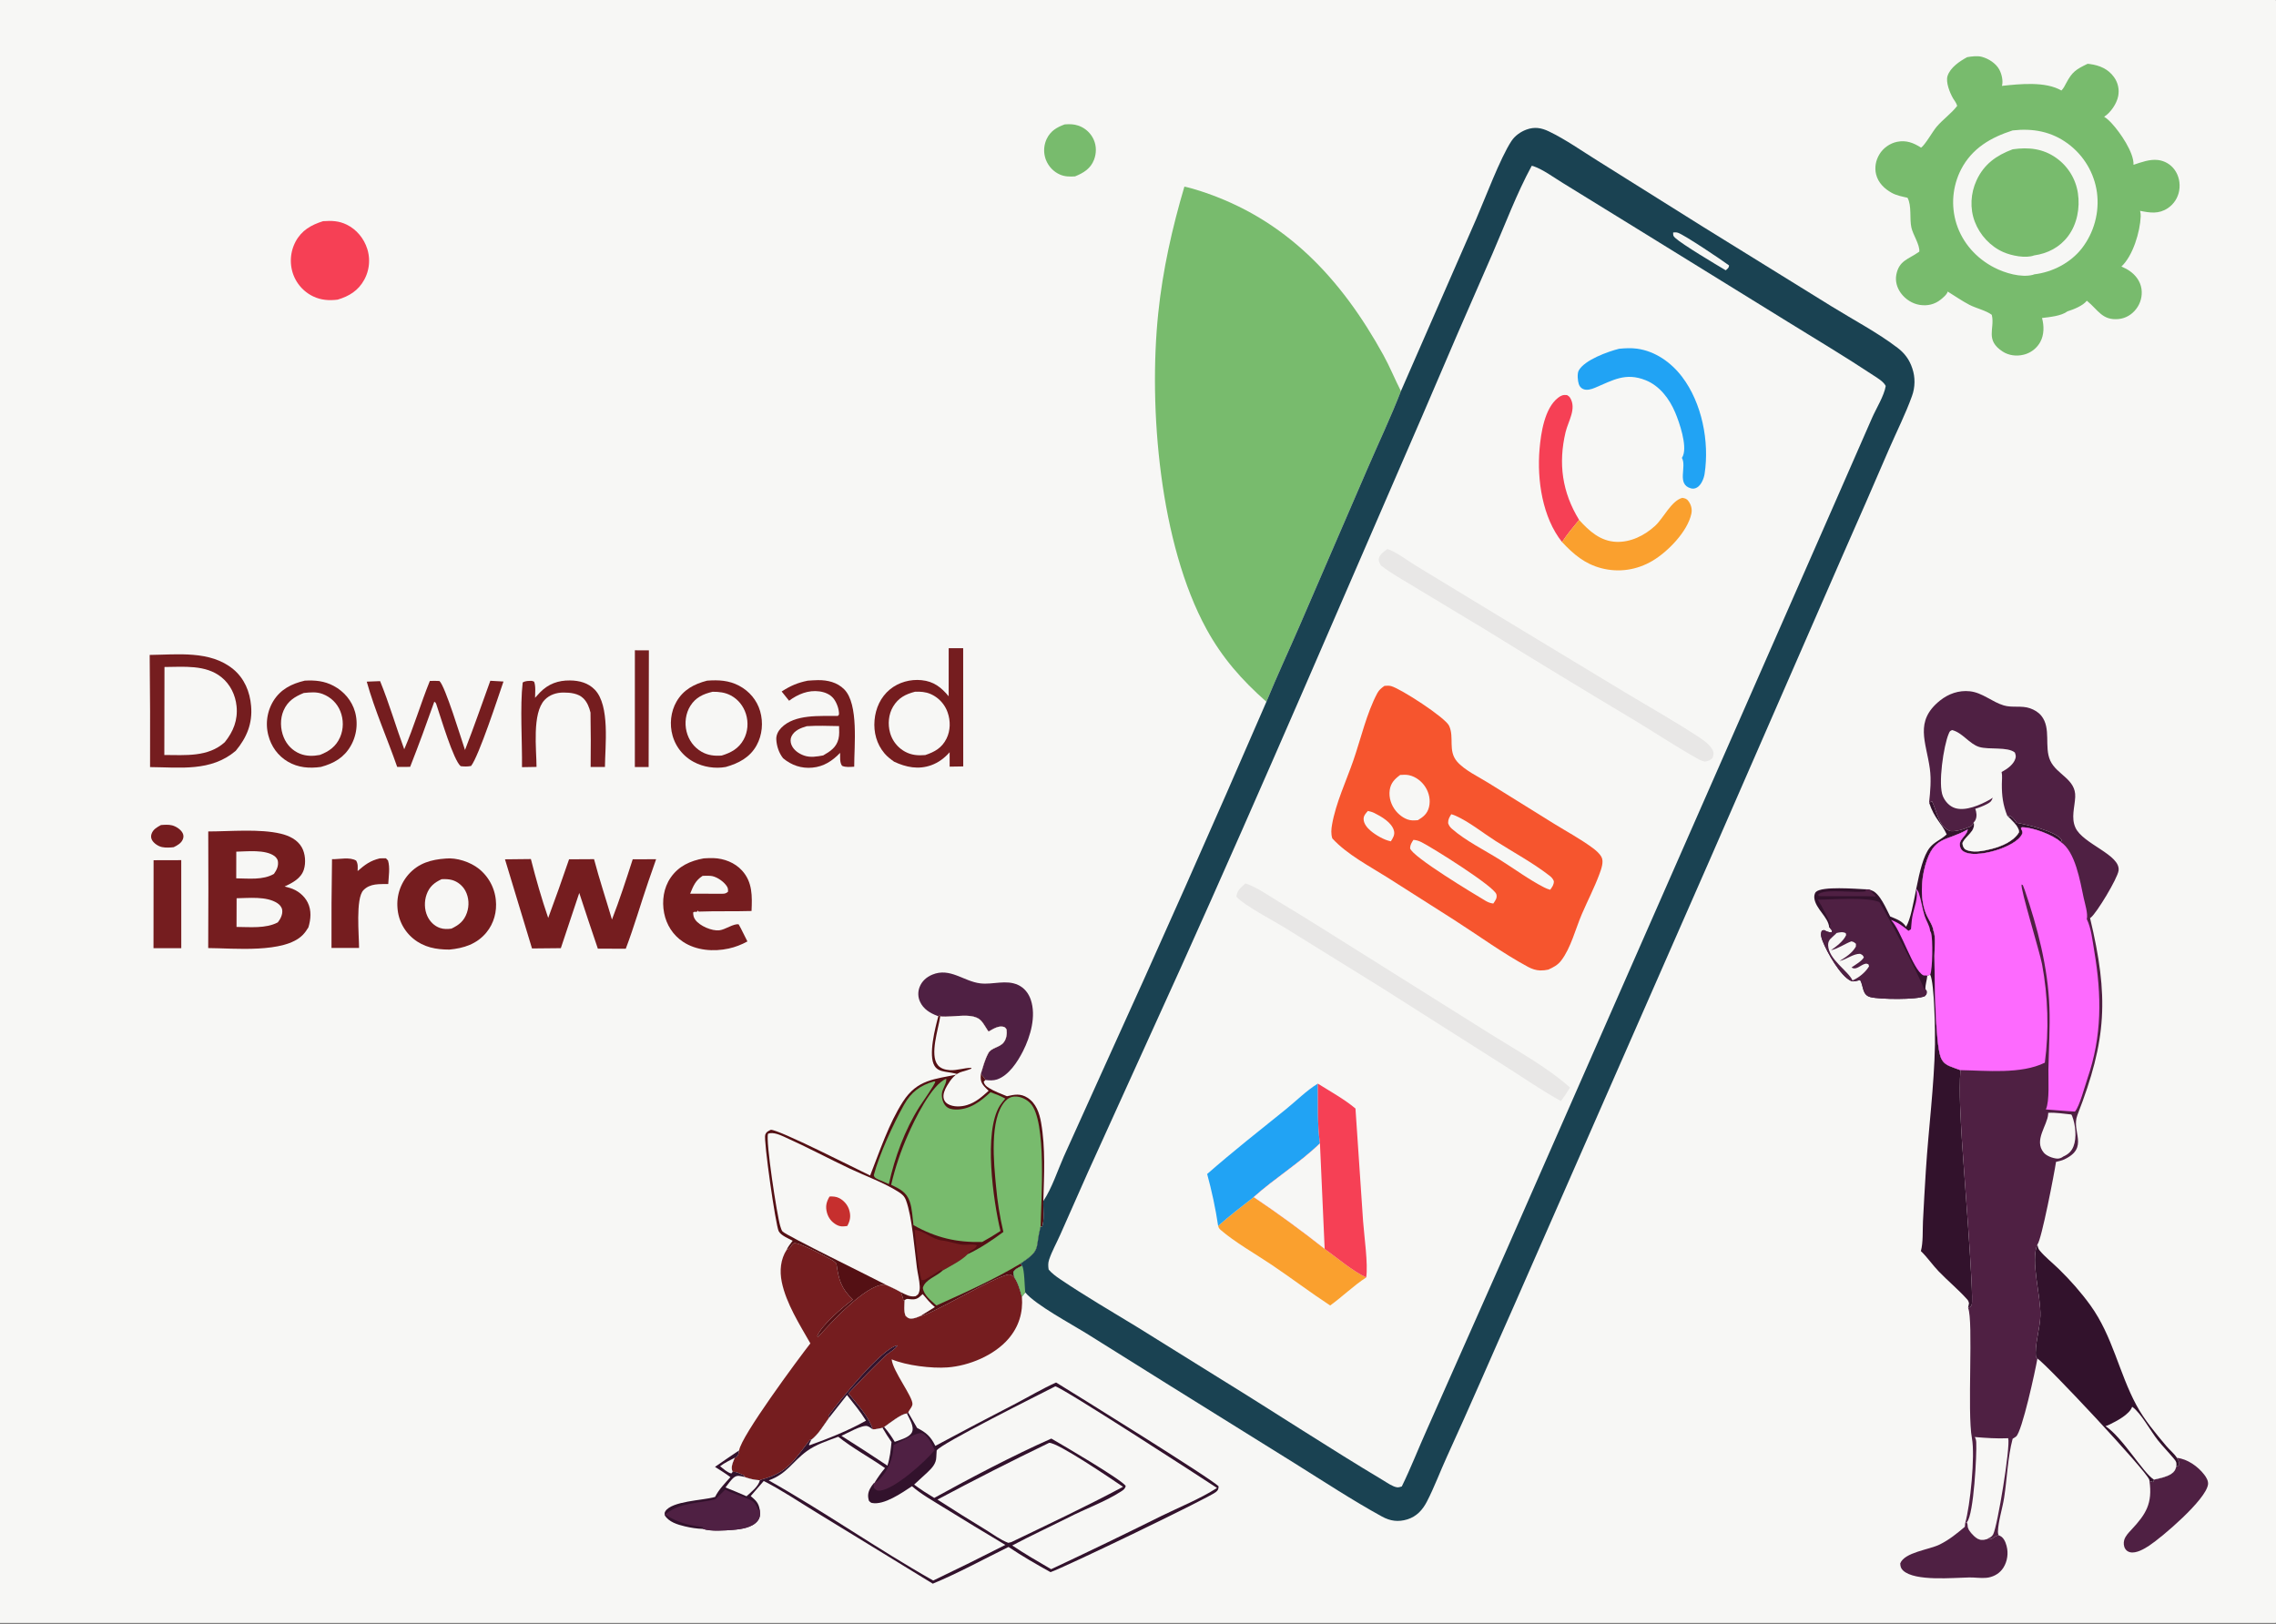 <?xml version="1.0" encoding="utf-8" ?>
<svg xmlns="http://www.w3.org/2000/svg" xmlns:xlink="http://www.w3.org/1999/xlink" width="695" height="496">
	<rect width="100%" height="100%" fill="#808080" stroke="none"/>
	<path fill="#F7F7F5" transform="scale(0.485 0.484)" d="M0 0L1432.77 0C1433.55 1.353 1433.84 2.273 1433.92 3.83C1434.39 14.295 1434 24.936 1434 35.423L1434 96.589L1434.01 282.797L1434 835.994L1434 973.892C1434.01 983.184 1435.15 1015.65 1433.74 1021.9C1433.56 1022.7 1433.19 1023.31 1432.77 1024L0 1024L0 0Z"/>
	<path fill="#751D1F" transform="scale(0.485 0.484)" d="M101.345 520.574C103.59 520.41 106.167 520.21 108.355 520.775C110.795 521.404 113.68 523.257 114.919 525.504C115.583 526.709 115.678 528.033 115.212 529.328C114.247 532.009 111.755 533.378 109.351 534.551C107.057 534.833 104.269 534.958 102 534.483C99.686 533.999 96.9 532.163 95.731 530.079C95.046 528.857 94.954 527.506 95.4 526.184C96.376 523.288 98.855 521.96 101.345 520.574Z"/>
	<path fill="#751D1F" transform="scale(0.485 0.484)" d="M399.726 410.314L408.543 410.342L408.387 483.975L399.708 483.976L399.726 410.314Z"/>
	<path fill="#78BB6D" transform="scale(0.485 0.484)" d="M670.338 78.496C673.232 78.272 676.053 78.271 678.826 79.23Q679.231 79.365 679.628 79.522Q680.025 79.678 680.414 79.855Q680.802 80.032 681.181 80.229Q681.56 80.426 681.928 80.643Q682.296 80.859 682.653 81.094Q683.009 81.33 683.353 81.583Q683.696 81.837 684.026 82.108Q684.356 82.379 684.672 82.667Q684.987 82.954 685.287 83.258Q685.587 83.562 685.871 83.881Q686.155 84.2 686.422 84.534Q686.689 84.867 686.938 85.214Q687.187 85.561 687.418 85.92Q687.649 86.279 687.86 86.65Q688.072 87.021 688.265 87.402Q688.457 87.783 688.629 88.174C690.404 92.134 690.352 96.778 688.807 100.791C686.632 106.442 682.222 109.094 676.874 111.288C673.663 111.523 670.447 111.48 667.443 110.181C663.378 108.423 660.275 105.159 658.608 101.074Q658.446 100.668 658.305 100.255Q658.165 99.842 658.046 99.421Q657.927 99.001 657.829 98.576Q657.732 98.15 657.657 97.72Q657.582 97.289 657.53 96.856Q657.477 96.422 657.447 95.987Q657.417 95.551 657.409 95.114Q657.402 94.678 657.417 94.241Q657.432 93.805 657.47 93.37Q657.508 92.935 657.568 92.502Q657.628 92.07 657.711 91.641Q657.793 91.212 657.898 90.788Q658.002 90.364 658.129 89.946Q658.255 89.528 658.403 89.117Q658.551 88.706 658.72 88.304Q658.889 87.901 659.079 87.508C661.492 82.606 665.383 80.285 670.338 78.496Z"/>
	<path fill="#751D1F" transform="scale(0.485 0.484)" d="M96.701 542.776L114.112 542.726L114.133 598.286L96.643 598.265L96.701 542.776Z"/>
	<path fill="#751D1F" transform="scale(0.485 0.484)" d="M336.879 440.29Q338.421 438.501 340.066 436.807C345.309 431.506 351.4 429.273 358.805 429.339C364.684 429.391 370.306 430.825 374.497 435.179C384.176 445.237 380.969 470.7 380.876 483.919L371.87 483.952Q372.081 466.779 371.784 449.607C371.001 446.342 369.777 443.163 367.382 440.726C364.212 437.499 359.016 436.949 354.688 436.972C350.311 436.995 346.001 438.369 342.926 441.607C334.905 450.049 337.766 472.901 337.805 483.897L328.65 484.059C328.851 468.052 327.319 445.858 329.092 430.64C330.989 429.476 332.652 429.68 334.822 429.576L336.284 430.096C337.395 433.024 336.905 437.151 336.879 440.29Z"/>
	<path fill="#751D1F" transform="scale(0.485 0.484)" d="M239.119 541.61C240.414 541.524 241.712 541.568 243.009 541.579L244.294 542.943C245.669 547.473 244.686 553.034 244.445 557.78C238.881 557.91 233.081 557.29 228.83 561.663C223.754 566.885 226.098 590.437 226.065 598.111L208.713 598.108Q208.579 570.111 209.044 542.118C213.739 542.224 220.178 540.578 224.242 543.016C225.528 545.343 225.183 547.002 225.165 549.604C229.889 545.536 233.052 543.092 239.119 541.61Z"/>
	<path fill="#4F2043" transform="scale(0.485 0.484)" d="M1370.62 919.869C1377.25 920.569 1383.8 925.242 1387.83 930.488C1389.1 932.138 1390.48 934.434 1390.19 936.62C1388.89 946.337 1361.33 969.828 1353.18 975.228C1350.09 977.276 1345 980.295 1341.15 979.416C1339.84 979.116 1338.81 978.421 1338.08 977.279C1337.06 975.689 1336.9 973.47 1337.43 971.693C1338.18 969.156 1340.14 967.138 1341.9 965.252C1351.21 955.323 1355.31 948.559 1353.33 934.464C1354.12 934.745 1354.94 934.939 1355.75 935.159L1356.12 933.588C1359.58 932.793 1363.9 931.986 1366.91 930.053C1369 928.707 1369.64 927.478 1370.23 925.218C1371.28 925.043 1371.31 925.017 1372.05 924.239C1372.15 922.41 1371.51 921.425 1370.62 919.869Z"/>
	<path fill="#4F2043" transform="scale(0.485 0.484)" d="M1238.43 960.377L1238.81 962.166C1238.92 962.681 1238.97 963.207 1239.05 963.729C1239.35 965.691 1242.7 969.246 1244.35 970.365C1246.39 971.757 1248.13 971.816 1250.49 971.252C1251.23 971.073 1251 971.148 1251.63 970.73L1254.02 970.971C1255.1 970.164 1256.1 969.429 1257.39 968.973C1257.69 968.865 1258 968.765 1258.31 968.66C1259.02 968.98 1259.75 969.278 1260.35 969.79C1262.36 971.503 1263.38 974.857 1263.76 977.382C1264.44 981.835 1263.3 986.837 1260.47 990.387C1258.07 993.385 1254.43 995.188 1250.63 995.553C1247.1 995.893 1243.43 995.267 1239.86 995.322C1229.81 995.48 1205.81 997.926 1198.26 991.009C1196.79 989.668 1196.48 988.369 1196.41 986.449C1199.1 979.402 1214.73 977.824 1221.29 974.519C1227.51 971.382 1231.82 967.777 1237.09 963.361L1237.29 961.079L1238.43 960.377Z"/>
	<path fill="#751D1F" transform="scale(0.485 0.484)" d="M270.637 429.658C272.66 429.547 274.623 429.581 276.645 429.69C280.149 432.426 290.497 466.541 292.771 473.211C298.382 458.783 303.449 444.104 308.706 429.544L316.995 430.023C313.659 439.734 301.605 476.771 296.61 483.293C294.297 483.77 292.358 483.679 290.036 483.434C285.442 479.501 277.649 453.047 275.111 445.604C274.651 444.28 274.68 443.493 273.448 442.724C268.573 456.543 263.583 470.227 258.224 483.868L250.081 483.91C243.875 466.041 235.972 448.289 230.904 430.098L239.312 429.771C245.031 443.753 249.273 458.557 254.514 472.768C260.613 458.666 264.872 443.884 270.637 429.658Z"/>
	<path fill="#751D1F" transform="scale(0.485 0.484)" d="M508.538 429.487C510.687 429.331 512.846 429.174 515 429.144C521.069 429.061 527.16 430.534 531.541 434.967C540.761 444.295 537.761 470.757 537.819 483.768C535.243 483.878 532.596 484.269 530.184 483.219C528.578 481.025 529.011 477.659 528.962 475.023C524.067 480.11 518.694 483.673 511.512 484.35C504.546 485.007 498.36 482.875 493.047 478.431C490.438 475.172 488.962 470.708 488.762 466.534C488.63 463.777 489.984 461.177 491.866 459.244C500.433 450.444 516.218 451.903 527.509 451.739L528.232 450.871C528.416 447.699 526.789 443.18 524.753 440.686C522.591 438.038 519.348 436.733 516.041 436.259C508.959 435.244 502.355 438.012 496.808 442.139L492.137 436.31C497.625 432.756 502.128 430.793 508.538 429.487Z"/>
	<path fill="#F7F7F5" transform="scale(0.485 0.484)" d="M507.919 458.206C514.698 457.747 521.5 458.011 528.287 458.14C528.352 460.785 528.558 463.648 527.917 466.233C526.588 471.598 522.753 474.078 518.294 476.648C514.335 477.382 510.247 478.11 506.32 476.755C502.989 475.606 499.641 473.304 498.294 469.932C497.627 468.265 497.539 466.286 498.322 464.642C500.14 460.826 504.159 459.33 507.919 458.206Z"/>
	<path fill="#F64055" transform="scale(0.485 0.484)" d="M203.406 139.556C208.853 139.177 213.395 139.322 218.369 141.773C224.538 144.811 229.191 150.517 231.233 157.054Q231.421 157.653 231.579 158.26Q231.736 158.868 231.863 159.482Q231.99 160.097 232.086 160.717Q232.182 161.337 232.247 161.962Q232.312 162.586 232.345 163.213Q232.379 163.839 232.381 164.467Q232.383 165.094 232.353 165.721Q232.323 166.348 232.262 166.973Q232.201 167.598 232.109 168.218Q232.017 168.839 231.894 169.455Q231.77 170.07 231.616 170.678Q231.462 171.287 231.278 171.887Q231.093 172.487 230.879 173.076Q230.665 173.666 230.421 174.245Q230.178 174.823 229.906 175.389Q229.633 175.954 229.333 176.505C225.628 183.338 219.822 186.921 212.556 189.069C207.179 189.733 202.107 189.394 197.172 187.012Q196.608 186.741 196.059 186.442Q195.51 186.143 194.976 185.816Q194.443 185.49 193.926 185.137Q193.41 184.784 192.912 184.406Q192.414 184.027 191.936 183.624Q191.458 183.221 191.001 182.794Q190.543 182.367 190.108 181.918Q189.673 181.468 189.261 180.998Q188.849 180.527 188.462 180.036Q188.074 179.545 187.712 179.035Q187.349 178.525 187.013 177.998Q186.677 177.47 186.368 176.926Q186.059 176.382 185.778 175.824Q185.496 175.265 185.244 174.693Q184.991 174.12 184.767 173.536Q184.544 172.952 184.35 172.357Q184.154 171.748 183.989 171.13Q183.824 170.512 183.69 169.887Q183.556 169.261 183.453 168.63Q183.349 167.999 183.278 167.363Q183.206 166.728 183.166 166.089Q183.126 165.451 183.118 164.811Q183.109 164.172 183.133 163.533Q183.156 162.893 183.211 162.256Q183.266 161.619 183.353 160.985Q183.44 160.352 183.558 159.723Q183.676 159.094 183.825 158.472Q183.974 157.85 184.153 157.236Q184.333 156.622 184.543 156.018Q184.753 155.414 184.993 154.821Q185.232 154.228 185.501 153.648Q185.77 153.067 186.067 152.501C189.898 145.33 195.894 141.917 203.406 139.556Z"/>
	<path fill="#751D1F" transform="scale(0.485 0.484)" d="M443.083 541.606C445.106 541.493 447.156 541.373 449.182 541.439C455.853 541.655 462.63 544.272 467.167 549.257C473.877 556.631 473.579 565.514 473.175 574.807C462.061 575.15 450.934 574.782 439.81 575.194L439.445 574.436C438.717 576.273 437.498 574.582 436.416 575.779C436.458 577.584 436.713 578.884 437.787 580.381C440.561 584.246 448.189 587.525 452.913 586.995C456.668 586.575 461.907 582.624 465.074 583.247L466.48 585.825C467.877 588.538 469.217 591.283 470.579 594.014C466.853 596.063 462.965 597.585 458.807 598.499C449.304 600.587 438.366 599.76 430.09 594.28C423.716 590.059 419.576 583.528 418.13 576.053C416.662 568.465 417.802 560.218 422.234 553.774C427.276 546.444 434.575 543.153 443.083 541.606Z"/>
	<path fill="#F7F7F5" transform="scale(0.485 0.484)" d="M442.374 552.639C443.986 552.584 445.611 552.535 447.223 552.627C450.693 552.827 454.999 555.74 457.084 558.44C458.273 559.981 458.495 560.808 458.348 562.685C456.552 564.205 455.431 563.873 453.201 563.927L434.526 563.875C436.527 559.011 437.823 555.574 442.374 552.639Z"/>
	<path fill="#4F2043" transform="scale(0.485 0.484)" d="M590.783 641.194C590.554 641.111 590.323 641.03 590.095 640.944C585.533 639.236 581.379 636.695 579.271 632.084Q579.02 631.545 578.824 630.984Q578.629 630.423 578.49 629.845Q578.352 629.267 578.273 628.678Q578.194 628.089 578.175 627.495Q578.155 626.901 578.196 626.308Q578.236 625.715 578.336 625.129Q578.436 624.543 578.595 623.971Q578.754 623.398 578.969 622.844C580.383 619.107 583.33 616.491 586.963 614.976C598.204 610.289 606.698 619.242 617.279 620.481C625.177 621.406 633.424 617.97 640.981 621.465C644.949 623.3 647.61 626.73 648.989 630.811C652.491 641.166 648.812 653.901 644.082 663.265C640.74 669.881 635.138 678.61 627.697 681.113C625.427 681.876 622.774 681.718 620.418 681.436C619.906 680.158 618.423 678.676 617.544 677.567C618.945 673.028 619.989 668.8 622.237 664.572C624.173 660.929 629.316 661.09 631.932 657.736C633.703 655.463 634.106 652.359 633.765 649.579C633.167 648.75 633.066 648.276 632.049 647.939C628.83 646.871 625.067 649.348 622.395 650.873C620.877 648.778 619.709 646.415 618.054 644.412C612.998 638.291 600.326 642.179 591.965 641.332L591.466 640.348L590.783 641.194Z"/>
	<path fill="#751D1F" transform="scale(0.485 0.484)" d="M191.866 429.468C198.443 429.099 204.232 429.65 210.123 432.802C216.597 436.266 221.555 442.124 223.553 449.228Q223.733 449.891 223.88 450.563Q224.027 451.234 224.142 451.912Q224.256 452.59 224.338 453.272Q224.419 453.955 224.467 454.64Q224.515 455.326 224.53 456.013Q224.545 456.7 224.526 457.387Q224.508 458.074 224.456 458.76Q224.404 459.445 224.319 460.127Q224.233 460.809 224.115 461.486Q223.997 462.163 223.846 462.834Q223.695 463.504 223.511 464.167Q223.328 464.829 223.112 465.482Q222.897 466.134 222.65 466.776Q222.403 467.417 222.125 468.046Q221.848 468.674 221.54 469.289Q221.232 469.903 220.894 470.502C216.627 478.061 210.163 481.706 202.023 483.915C194.732 484.932 187.701 484.394 181.235 480.591C174.961 476.901 170.718 470.935 168.933 463.914Q168.756 463.237 168.614 462.551Q168.471 461.866 168.363 461.174Q168.255 460.482 168.182 459.786Q168.108 459.09 168.07 458.391Q168.031 457.692 168.028 456.992Q168.024 456.292 168.056 455.592Q168.087 454.893 168.154 454.196Q168.22 453.499 168.321 452.806Q168.422 452.114 168.558 451.427Q168.694 450.74 168.864 450.061Q169.033 449.382 169.237 448.712Q169.441 448.042 169.677 447.383Q169.914 446.725 170.184 446.078Q170.453 445.432 170.754 444.8Q171.056 444.169 171.388 443.553Q171.721 442.937 172.084 442.338C176.704 434.843 183.573 431.449 191.866 429.468Z"/>
	<path fill="#F7F7F5" transform="scale(0.485 0.484)" d="M191.237 437.255C195.368 436.83 199.314 436.379 203.288 437.945C208.36 439.943 212.242 443.699 214.283 448.775C216.359 453.941 216.373 459.96 214.155 465.085C211.602 470.984 207.211 474.126 201.371 476.356C197.224 477.152 192.949 477.194 188.979 475.621C184.196 473.726 180.57 469.961 178.628 465.22C176.462 459.935 176.256 453.578 178.547 448.297C181.109 442.39 185.458 439.613 191.237 437.255Z"/>
	<path fill="#751D1F" transform="scale(0.485 0.484)" d="M445.199 429.473C452.355 428.933 458.912 429.256 465.358 432.68C471.781 436.093 476.575 441.763 478.6 448.78C480.64 455.849 479.933 463.847 476.356 470.31C472.139 477.931 465.056 481.636 456.974 483.932C450.281 485.166 442.76 483.991 436.777 480.752Q436.175 480.43 435.59 480.079Q435.005 479.728 434.439 479.347Q433.873 478.967 433.326 478.558Q432.779 478.15 432.254 477.714Q431.729 477.279 431.226 476.818Q430.723 476.356 430.244 475.87Q429.765 475.384 429.312 474.874Q428.858 474.365 428.43 473.833Q428.003 473.301 427.602 472.749Q427.202 472.196 426.83 471.624Q426.458 471.052 426.115 470.462Q425.772 469.872 425.46 469.265Q425.147 468.658 424.865 468.037Q424.584 467.415 424.334 466.78Q424.084 466.145 423.866 465.499Q423.648 464.852 423.463 464.195C421.437 457.112 422.261 449.063 425.956 442.658C430.282 435.16 437.062 431.575 445.199 429.473Z"/>
	<path fill="#F7F7F5" transform="scale(0.485 0.484)" d="M448.649 436.481C452.682 436.455 456.487 436.869 460.1 438.791C464.726 441.252 468.056 445.458 469.634 450.429C471.327 455.761 470.891 461.788 468.17 466.705C465.071 472.306 460.321 474.895 454.411 476.727C449.934 477.099 445.704 476.613 441.743 474.352C436.923 471.601 433.615 466.991 432.271 461.628C430.909 456.192 431.689 450.06 434.704 445.299C438.04 440.032 442.763 437.875 448.649 436.481Z"/>
	<path fill="#751D1F" transform="scale(0.485 0.484)" d="M597.308 409.005L606.424 409.002L606.465 483.588L597.91 483.732L597.893 474.654C594.649 478.318 590.948 481.148 586.312 482.821C578.281 485.719 570.464 484.148 562.948 480.607C560.755 479.049 558.66 477.463 556.915 475.398C551.925 469.496 549.96 462.073 550.619 454.431C551.265 446.932 554.451 439.79 560.34 434.969C565.873 430.44 573.164 428.452 580.248 429.167C587.835 429.932 592.564 433.63 597.289 439.34L597.308 409.005Z"/>
	<path fill="#F7F7F5" transform="scale(0.485 0.484)" d="M576.064 436.463C579.439 436.318 582.697 436.521 585.845 437.872Q586.313 438.076 586.77 438.303Q587.227 438.531 587.672 438.782Q588.117 439.033 588.548 439.306Q588.979 439.58 589.395 439.875Q589.812 440.171 590.213 440.487Q590.613 440.803 590.997 441.14Q591.381 441.477 591.747 441.833Q592.113 442.189 592.46 442.564Q592.807 442.938 593.134 443.33Q593.462 443.722 593.768 444.13Q594.075 444.539 594.36 444.962Q594.645 445.386 594.908 445.823Q595.171 446.261 595.411 446.712Q595.652 447.163 595.868 447.625Q596.085 448.088 596.277 448.561Q596.469 449.034 596.637 449.516C598.519 454.789 598.446 460.975 595.933 466.034C593.011 471.912 588.566 474.383 582.562 476.424C578.018 476.802 573.96 476.532 569.874 474.301Q569.443 474.066 569.024 473.81Q568.604 473.554 568.199 473.277Q567.793 473 567.402 472.702Q567.011 472.405 566.635 472.089Q566.259 471.772 565.9 471.438Q565.541 471.103 565.199 470.75Q564.857 470.397 564.533 470.028Q564.209 469.659 563.904 469.274Q563.599 468.888 563.314 468.488Q563.029 468.088 562.764 467.674Q562.5 467.261 562.256 466.834Q562.012 466.407 561.791 465.969Q561.569 465.53 561.37 465.081Q561.17 464.632 560.994 464.174Q560.817 463.715 560.664 463.249Q560.511 462.782 560.381 462.308C558.875 456.951 559.413 450.662 562.302 445.842C565.593 440.352 570.042 438.051 576.064 436.463Z"/>
	<path fill="#751D1F" transform="scale(0.485 0.484)" d="M280.585 541.716C287.545 541.005 296.154 543.879 301.586 548.235Q302.139 548.683 302.67 549.157Q303.2 549.632 303.707 550.132Q304.214 550.632 304.695 551.156Q305.177 551.681 305.632 552.228Q306.087 552.776 306.514 553.345Q306.942 553.914 307.341 554.503Q307.74 555.093 308.11 555.701Q308.479 556.31 308.819 556.935Q309.158 557.561 309.466 558.203Q309.774 558.845 310.051 559.501Q310.327 560.157 310.571 560.826Q310.814 561.495 311.025 562.175Q311.235 562.855 311.412 563.545Q311.589 564.234 311.731 564.932Q311.874 565.63 311.982 566.333Q312.091 567.037 312.164 567.745C312.971 575.193 310.99 582.635 306.191 588.438C300.201 595.679 292.017 598.308 282.959 599.156C274.535 599.153 266.854 597.74 260.18 592.235Q259.642 591.792 259.128 591.323Q258.614 590.853 258.124 590.358Q257.634 589.863 257.17 589.344Q256.706 588.824 256.269 588.282Q255.832 587.74 255.423 587.176Q255.014 586.612 254.634 586.028Q254.255 585.444 253.905 584.842Q253.555 584.24 253.237 583.62Q252.918 583.001 252.631 582.366Q252.345 581.731 252.091 581.083Q251.836 580.434 251.616 579.774Q251.395 579.113 251.208 578.442Q251.021 577.771 250.868 577.092Q250.715 576.412 250.598 575.726Q250.48 575.039 250.397 574.347Q250.314 573.656 250.266 572.961Q250.204 572.247 250.178 571.532Q250.151 570.816 250.161 570.1Q250.171 569.383 250.216 568.669Q250.262 567.954 250.344 567.242Q250.425 566.531 250.543 565.824Q250.66 565.117 250.813 564.417Q250.965 563.718 251.153 563.026Q251.34 562.335 251.563 561.654Q251.785 560.973 252.041 560.304Q252.297 559.635 252.586 558.98Q252.875 558.325 253.197 557.685Q253.519 557.045 253.873 556.422Q254.227 555.799 254.611 555.195Q254.996 554.591 255.41 554.007Q255.825 553.423 256.268 552.86Q256.711 552.298 257.182 551.758C263.514 544.608 271.368 542.365 280.585 541.716Z"/>
	<path fill="#F7F7F5" transform="scale(0.485 0.484)" d="M278.043 554.75C280.283 554.632 282.488 554.663 284.666 555.276C288.178 556.265 291.301 558.87 293.013 562.08C295.254 566.282 295.524 571.438 293.978 575.92C292.167 581.172 289.003 583.623 284.242 585.932C281.847 586.271 279.368 586.328 277.047 585.536C273.469 584.317 270.666 581.496 269.094 578.101C267.141 573.884 267.047 568.707 268.6 564.354C270.36 559.42 273.458 556.878 278.043 554.75Z"/>
	<path fill="#751D1F" transform="scale(0.485 0.484)" d="M317.942 542.205L334.249 542.032C337.393 554.47 341.005 567.051 345.157 579.19Q351.969 560.779 358.287 542.193L374.011 542.104C377.372 554.884 381.573 567.511 385.297 580.197C390.109 567.765 394.282 554.879 398.364 542.183L413.1 542.141L408.266 556.039C403.4 570.199 399.31 584.631 393.987 598.633L376.408 598.567Q370.454 581.029 364.708 563.422L353.108 598.267L334.955 598.443L317.942 542.205Z"/>
	<path fill="#751D1F" transform="scale(0.485 0.484)" d="M94.242 413.245C111.683 413.069 132.329 410.294 146.755 422.171C153.894 428.048 157.329 436.403 158.099 445.492C159.034 456.513 155.352 465.422 148.404 473.764C132.813 486.99 113.52 484.172 94.481 484.006Q94.636 448.625 94.242 413.245Z"/>
	<path fill="#F7F7F5" transform="scale(0.485 0.484)" d="M103.553 420.853C115.522 420.801 129.481 419.253 139.407 427.287C144.991 431.808 148.229 438.481 148.943 445.578C149.824 454.342 146.923 461.559 141.529 468.299C131.015 477.844 116.628 476.403 103.457 476.376L103.553 420.853Z"/>
	<path fill="#751D1F" transform="scale(0.485 0.484)" d="M131.113 524.623C145.039 524.592 163.583 522.852 176.822 526.04C182.017 527.291 187.248 529.777 189.991 534.614C192.241 538.582 192.689 544.376 191.296 548.727C189.498 554.34 184.113 557.038 179.194 559.373Q180.901 559.782 182.583 560.282C187.286 561.706 191.561 565.052 193.755 569.498C196.203 574.458 195.725 580.044 194.165 585.162C193.187 586.822 191.938 588.579 190.582 589.956C179.033 601.688 147.017 598.255 131.088 598.201Q131.288 561.412 131.113 524.623Z"/>
	<path fill="#F7F7F5" transform="scale(0.485 0.484)" d="M148.766 537.376C155.557 537.247 167.022 535.876 172.826 540.16C173.699 540.804 174.754 542.119 174.938 543.219C175.464 546.358 174.258 548.908 172.466 551.405C165.607 555.437 156.383 554.264 148.735 554.204L148.766 537.376Z"/>
	<path fill="#F7F7F5" transform="scale(0.485 0.484)" d="M148.972 566.762C156.711 566.656 167.767 565.38 174.605 569.848C176.094 570.82 177.408 572.314 177.67 574.133C178.077 576.952 176.601 579.854 174.921 581.986C167.371 586.032 157.191 584.885 148.92 584.862L148.972 566.762Z"/>
	<path fill="#32122C" transform="scale(0.485 0.484)" d="M1282.77 857.181L1281.87 856.344C1280.91 848.932 1284.36 838.377 1284.64 830.495C1285.1 817.726 1278.24 795.504 1282.78 785.199C1282.98 786.536 1283.25 787.862 1284.12 788.935C1287.59 793.159 1292.37 796.893 1296.31 800.754C1303.44 807.73 1310.37 815.583 1316.19 823.686C1330.19 843.168 1334.03 866.009 1345.12 886.668C1349.98 895.715 1357.28 904.465 1363.87 912.315C1365.92 914.766 1368.95 917.233 1370.62 919.869C1371.51 921.425 1372.15 922.41 1372.05 924.239C1371.31 925.017 1371.28 925.043 1370.23 925.218C1369.64 927.478 1369 928.707 1366.91 930.053C1363.9 931.986 1359.58 932.793 1356.12 933.588L1355.75 935.159C1354.94 934.939 1354.12 934.745 1353.33 934.464C1353.28 934.161 1353.28 933.841 1353.17 933.554C1350.82 927.483 1289.51 861.765 1282.77 857.181Z"/>
	<path fill="#F7F7F5" transform="scale(0.485 0.484)" d="M1342.42 887.624C1347.9 891.379 1354.12 903.106 1358.61 908.738C1361.83 912.774 1365.44 916.442 1368.73 920.405C1370.3 922.293 1370.48 922.877 1370.23 925.218C1369.64 927.478 1369 928.707 1366.91 930.053C1363.9 931.986 1359.58 932.793 1356.12 933.588C1349.36 929.453 1336.42 906.991 1325.67 899.848C1326.56 899.551 1327.39 899.231 1328.24 898.815C1332.6 896.671 1340.75 892.508 1342.42 887.624Z"/>
	<path fill="#32122C" transform="scale(0.485 0.484)" d="M1214.57 506.389L1216.44 505.637C1219.25 511.403 1220.62 521.571 1227.41 524.21C1230.19 525.289 1237.61 522.85 1240.4 521.577C1241.64 521.011 1242.11 520.047 1242.67 518.884C1243.99 524.688 1237.74 527.098 1235.6 531.877C1235.73 533.922 1235.94 534.168 1237.07 535.767C1241.65 538.514 1248.96 536.904 1253.87 535.651C1260.05 534.076 1267.79 530.926 1271.17 525.18C1271.17 524.965 1271.2 524.748 1271.18 524.535C1270.78 521.082 1266.18 517.204 1263.82 514.782C1265.83 514.72 1266.41 515.119 1267.82 516.629C1268.52 517.374 1269.09 518.29 1269.66 519.137C1276.19 520.34 1294.27 524.425 1297.91 529.797C1298 529.928 1298.06 530.078 1298.13 530.219L1297.38 531.201C1292.69 526.792 1279.38 521.823 1272.95 522.001L1272.39 522.565C1272.84 523.704 1273.69 524.91 1273.2 526.07C1271.15 530.89 1262.97 534.411 1258.36 535.992C1252.79 537.904 1241.82 540.47 1236.37 537.32C1235.2 536.645 1234.37 535.519 1234.07 534.219C1233.67 532.487 1233.95 531.28 1234.93 529.8C1236.17 527.935 1238.8 525.611 1238.87 523.324C1238.74 523.4 1238.61 523.479 1238.48 523.552C1225.27 531.063 1217.57 527.207 1212.21 545.876C1209.46 555.465 1208.86 568.257 1213.05 577.5C1214.36 580.387 1216.94 584 1217.29 587.142C1218.9 590.989 1217.91 598.722 1217.94 603.106C1218.03 615.396 1218.32 657.918 1221.92 667.172C1223.03 670.026 1224.91 671.636 1227.7 672.78C1229.86 673.663 1232.09 674.445 1234.29 675.223C1233.35 689.975 1234.42 705.149 1235.26 719.889C1235.99 732.772 1242.98 818.679 1241.4 823.297C1241.23 823.767 1240.85 824.125 1240.58 824.539L1239.13 825.207L1239.7 822.279C1239.46 821.302 1239.27 820.68 1238.58 819.911C1233.03 813.681 1226.42 808.241 1220.62 802.208C1216.73 798.169 1213.39 793.187 1209.41 789.411C1210.9 783.742 1210.44 776.469 1210.72 770.56Q1211.53 754.538 1212.54 738.527C1214.22 712.142 1217.74 685.5 1218.28 659.082C1218.44 651.45 1217.98 620.444 1215.29 614.995L1213.44 615.663C1213.19 618.59 1212.15 621.187 1212.26 624.147L1213.07 625.375C1213.08 627.284 1213.14 627.183 1211.84 628.569C1206.7 630.923 1183.77 630.624 1177.8 629.187C1172.28 627.859 1173.48 622.409 1171.15 618.32C1169.61 618.718 1167.05 619.647 1165.54 618.995C1158.83 616.103 1150.22 600.683 1147.59 593.887C1146.72 591.645 1146.01 589.6 1147.02 587.287L1148.3 586.818C1149.97 587.589 1151.36 588.413 1153.23 588.243L1153.51 587.26L1151.66 584.94C1151 578.576 1143.14 573.447 1142.32 566.722C1142.17 565.494 1142.41 563.724 1143.29 562.814C1146.92 559.053 1168.57 560.851 1174.29 561.111C1175.38 561.194 1176.79 561.099 1177.74 561.63C1177.98 561.703 1178.21 561.772 1178.44 561.849C1183.56 563.551 1187.64 573.565 1190.07 578.253C1193.92 579.873 1197.74 581.078 1200.07 584.774C1205.75 575.485 1206.88 544.992 1215.02 534.825C1217.93 531.191 1222 529.814 1225.21 526.884C1225.36 526.744 1225.51 526.601 1225.66 526.459C1222.1 518.671 1218.15 517.118 1214.57 506.389Z"/>
	<path fill="#4F2043" transform="scale(0.485 0.484)" d="M1174.29 561.111C1175.38 561.194 1176.79 561.099 1177.74 561.63C1178.1 562.851 1179.99 564.321 1180.92 565.233L1180.56 565.751C1179.53 565.184 1149.58 565.7 1145.16 565.426L1144.73 564.511C1148.09 560.279 1168.58 563.819 1174.8 562.333L1174.29 561.111Z"/>
	<path fill="#FD6AFE" transform="scale(0.485 0.484)" d="M1206.42 560.691C1207.1 561.501 1207.75 562.415 1208.1 563.429C1209.67 568.009 1210.31 573.206 1211.8 577.924C1212.77 581.032 1214.98 584.086 1215.21 587.301C1215.39 587.643 1215.71 588.217 1215.83 588.62C1217.04 592.57 1216.79 611.511 1215.29 614.995L1213.44 615.663C1212.71 615.313 1211.43 615.687 1210.83 615.355C1204.27 611.746 1197.13 587.18 1190.57 580.439C1194.93 581.996 1198.13 584.289 1201.59 587.309L1203.17 586.278L1202.95 588.004C1203.41 584.845 1203.44 581.628 1204 578.489C1205.01 572.831 1208.03 566.392 1206.42 560.691Z"/>
	<path fill="#4F2043" transform="scale(0.485 0.484)" d="M1144.53 567.693C1154.45 567.603 1175.15 565.79 1183.27 569.184C1187.2 575.075 1209.67 618.217 1211.2 623.66L1212.09 624.225L1212.26 624.147L1213.07 625.375C1213.08 627.284 1213.14 627.183 1211.84 628.569C1206.7 630.923 1183.77 630.624 1177.8 629.187C1172.28 627.859 1173.48 622.409 1171.15 618.32C1169.61 618.718 1167.05 619.647 1165.54 618.995C1158.83 616.103 1150.22 600.683 1147.59 593.887C1146.72 591.645 1146.01 589.6 1147.02 587.287L1148.3 586.818C1149.97 587.589 1151.36 588.413 1153.23 588.243L1153.51 587.26L1151.66 584.94L1152.63 583.11C1150.15 577.987 1147.54 572.522 1144.53 567.693Z"/>
	<path fill="#F7F7F5" transform="scale(0.485 0.484)" d="M1156.33 588.692C1158.42 588.251 1160.13 587.793 1162.1 588.784L1162.36 589.966C1160.71 593.816 1156.17 597.188 1152.79 599.565C1157.43 598.527 1161.19 595.658 1165.62 593.967C1167.1 594.279 1167.37 594.521 1168.53 595.528L1168.47 597.282C1166.17 601.387 1162.06 603.973 1158.16 606.396C1162.58 605.36 1166.72 601.816 1171.1 601.812C1172.64 602.569 1172.77 602.524 1173.5 604.059C1172.23 606.471 1168.03 608.787 1165.75 610.417C1166.05 610.6 1166.37 610.811 1166.7 610.916C1169 611.629 1171.44 609.146 1173.64 608.363C1175.01 607.876 1175.18 607.927 1176.42 608.511L1176.77 609.722C1174.58 613.449 1170.34 616.942 1166.35 618.618C1163.65 612.595 1151.21 605.357 1151 596.329C1150.92 592.685 1153.57 591.597 1155.77 589.291L1156.33 588.692Z"/>
	<path fill="#751D1F" transform="scale(0.485 0.484)" d="M495.318 788.54C497.979 787.795 497.774 785.868 499.692 784.518C501.746 783.072 519.581 792.671 522.479 794.308C524.044 795.193 525.622 795.926 526.644 797.461C528.02 807.273 529.471 812.89 536.955 819.97C530.66 824.861 517.565 835.588 514.55 843.06L515.012 843.599C522.663 835.227 544.376 811.024 556.403 810.563C556.793 810.548 557.184 810.554 557.574 810.558C560.865 812.081 564.179 813.545 567.299 815.4C567.738 817.291 568.708 818.864 568.83 820.825L569.573 820.279C569.446 823.503 568.963 826.993 570.071 830.081C571.395 831.479 572.005 832.065 574.034 831.977C575.87 831.897 577.981 830.991 579.664 830.275C583.876 830.83 627.351 804.783 635.204 804.162C636.781 804.038 637.641 805.254 638.769 806.202C641.081 809.614 642.323 814.265 643.4 818.231C644.198 828.135 641.468 837.117 634.956 844.715C625.972 855.198 610.142 861.788 596.563 862.793C586.566 863.533 570.741 861.62 561.395 857.699C562.192 865.414 574.979 881.437 574.483 886.151C574.356 887.36 573.063 889.04 572.415 890.038C571.968 890.726 572.124 890.444 571.857 891.318L571.022 891.93C567.831 891.763 559.626 898.338 556.679 900.409L555.642 900.911C553.725 901.248 551.371 901.96 549.45 901.855C547.191 893.982 539.248 885.501 534.185 879.158Q545.728 866.684 557.998 854.924C559.914 853.439 564.064 850.952 565.087 848.886C555.367 850.433 528.538 883.867 521.714 893.076C521.697 893.778 521.529 893.983 522.001 894.537C518.876 898.883 515.054 905.404 510.738 908.482L509.937 908.46C499.88 921.433 496.158 929.143 479.259 933.611C478.667 933.768 478.899 933.665 478.418 934.008C474.843 933.828 471.745 933.025 468.396 931.816L468.553 931.021C466.497 930.136 463.506 928.333 461.276 928.747C459.898 925.539 461.448 922.803 462.608 919.79C462.873 919.683 463.163 919.623 463.404 919.468C464.905 918.507 465.109 916.74 465.378 915.141C466.565 906.146 502.556 857.474 510.213 847.639C503.506 835.832 494.937 822.326 492.207 808.881C490.799 801.946 491.388 794.585 495.318 788.54Z"/>
	<path fill="#541014" transform="scale(0.485 0.484)" d="M590.783 641.194L591.466 640.348L591.965 641.332C600.326 642.179 612.998 638.291 618.054 644.412C619.709 646.415 620.877 648.778 622.395 650.873C625.067 649.348 628.83 646.871 632.049 647.939C633.066 648.276 633.167 648.75 633.765 649.579C634.106 652.359 633.703 655.463 631.932 657.736C629.316 661.09 624.173 660.929 622.237 664.572C619.989 668.8 618.945 673.028 617.544 677.567C618.423 678.676 619.906 680.158 620.418 681.436L619.329 682.545C619.797 684.436 620.907 685.408 622.535 686.414C626.076 688.603 630.143 690.134 633.991 691.685C638.784 690.56 642.548 689.805 646.983 692.672C652.317 696.12 654.424 702.289 655.466 708.243C658.316 724.521 657.346 741.387 656.893 757.813C656.681 762.126 657.74 770.354 656.077 774.138L655.176 773.937C655.097 774.246 655.013 774.553 654.939 774.862C651.701 788.304 655.64 788.518 642.543 797.324L643.553 798.639C641.259 799.858 639.401 800.415 637.994 802.656C638.165 803.919 638.335 804.993 638.769 806.202C637.641 805.254 636.781 804.038 635.204 804.162C627.351 804.783 583.876 830.83 579.664 830.275C577.981 830.991 575.87 831.897 574.034 831.977C572.005 832.065 571.395 831.479 570.071 830.081C568.963 826.993 569.446 823.503 569.573 820.279L568.83 820.825C568.708 818.864 567.738 817.291 567.299 815.4C564.179 813.545 560.865 812.081 557.574 810.558C557.184 810.554 556.793 810.548 556.403 810.563C544.376 811.024 522.663 835.227 515.012 843.599L514.55 843.06C517.565 835.588 530.66 824.861 536.955 819.97C529.471 812.89 528.02 807.273 526.644 797.461C525.622 795.926 524.044 795.193 522.479 794.308C519.581 792.671 501.746 783.072 499.692 784.518C497.774 785.868 497.979 787.795 495.318 788.54C496.241 786.454 497.725 784.685 499.079 782.863C496.483 781.504 491.685 779.555 490.278 776.851C488.346 773.137 480.661 719.23 481.783 716.058C482.467 714.123 483.617 713.727 485.287 712.875C490.109 712.524 538.795 737.413 547.853 741.714C553.91 726.356 559.609 708.865 568.577 695.001C577.574 681.092 588.348 680.992 603.157 677.863C600.515 676.952 597.822 676.712 595.085 676.227C592.388 675.749 589.966 675.036 588.429 672.596C584.269 665.994 588.843 648.421 590.783 641.194Z"/>
	<path fill="#F7F7F5" transform="scale(0.485 0.484)" d="M569.573 820.279C570.501 819.8 570.741 819.468 571.802 819.604C574.444 819.944 576.604 820.231 578.792 818.425C579.155 818.126 579.491 817.796 579.843 817.483C580.067 817.283 580.298 817.092 580.523 816.893C580.658 816.773 580.789 816.649 580.921 816.527C583.352 819.362 585.715 822.346 588.611 824.72L579.664 830.275C577.981 830.991 575.87 831.897 574.034 831.977C572.005 832.065 571.395 831.479 570.071 830.081C568.963 826.993 569.446 823.503 569.573 820.279Z"/>
	<path fill="#751D1F" transform="scale(0.485 0.484)" d="M593.454 801.688L593.139 801.352C592.046 801.429 591.857 801.523 590.97 802.095C588.678 803.573 586.393 805.138 584.014 806.47C582.638 807.24 581.708 808.03 580.14 807.576C578.419 801.353 576.415 782.911 575.838 775.989C582.035 776.613 586.908 782.006 593.118 782.711C597.493 783.207 601.651 784.878 606.008 785.358C608.92 785.678 612.372 784.669 615.071 785.79C613.892 788.664 611.535 788.155 609.849 790.488C609.651 790.762 609.469 791.048 609.279 791.329C605.333 795.397 598.384 798.795 593.454 801.688Z"/>
	<path fill="#78BB6D" transform="scale(0.485 0.484)" d="M588.233 682.28L588.849 682.448C588.977 683.876 580.498 695.755 578.919 698.264C569.632 713.014 563.349 730.175 559.64 747.14L555.015 745.062C554.285 744.776 553.528 744.503 552.828 744.146C551.353 743.393 550.599 743.151 550.132 741.564C553.447 728.7 562.528 709.005 569.153 697.133C573.661 689.054 579.406 684.739 588.233 682.28Z"/>
	<path fill="#F7F7F5" transform="scale(0.485 0.484)" d="M591.965 641.332C600.326 642.179 612.998 638.291 618.054 644.412C619.709 646.415 620.877 648.778 622.395 650.873C625.067 649.348 628.83 646.871 632.049 647.939C633.066 648.276 633.167 648.75 633.765 649.579C634.106 652.359 633.703 655.463 631.932 657.736C629.316 661.09 624.173 660.929 622.237 664.572C619.989 668.8 618.945 673.028 617.544 677.567C617.492 678.362 617.443 679.154 617.441 679.952C617.431 683.818 619.89 685.707 622.44 688.274C618.219 692.023 614.419 695.53 608.912 697.235C605.155 698.398 600.318 698.618 596.823 696.618C595.522 695.873 594.586 694.741 594.209 693.278C593.5 690.532 594.833 687.545 596.192 685.208C598.526 681.196 601.326 677.307 606.055 676.099C607.967 675.61 609.688 675.021 611.53 674.315L611.591 673.775C607.043 673.721 602.502 675.549 597.935 675.227C595.196 675.034 592.291 674.275 590.473 672.06C585.148 665.574 590.907 649.162 591.965 641.332Z"/>
	<path fill="#78BB6D" transform="scale(0.485 0.484)" d="M631.732 777.315Q628.391 763.065 627.113 748.485C625.779 734.368 622.769 706.141 632.821 694.867C634.414 693.08 636.51 691.966 638.923 691.876C642.527 691.741 646.249 693.536 648.708 696.106C659.277 707.158 655.421 758.236 655.176 773.937C655.097 774.246 655.013 774.553 654.939 774.862C651.701 788.304 655.64 788.518 642.543 797.324C625.673 807.431 607.46 815.661 589.538 823.726C586.27 820.621 581.589 817.288 581.026 812.589C582.404 807.301 589.898 805.261 593.454 801.688C598.384 798.795 605.333 795.397 609.279 791.329C616.821 787.854 625.069 782.285 631.732 777.315Z"/>
	<path fill="#78BB6D" transform="scale(0.485 0.484)" d="M595.761 680.666C596.208 683.5 593.192 687.024 593.012 690.223C592.865 692.819 593.632 695.872 595.422 697.818C597.034 699.57 599.397 700.03 601.683 700.074C610.574 700.243 617.484 694.905 623.614 689.151C626.875 690.309 629.928 691.492 632.952 693.182C631.757 694.586 630.528 696.015 629.544 697.578C619.074 714.203 625.43 757.997 629.893 776.712C626.139 779.192 622.368 781.494 618.414 783.641C602.274 784.059 589.224 780.969 575.128 773.015C574.507 768.288 574.352 762.592 572.762 758.1C570.619 752.042 566.467 750.158 561.078 747.563Q562.968 739.468 565.612 731.588Q568.256 723.707 571.629 716.11C575.657 706.872 586.5 684.284 595.761 680.666Z"/>
	<path fill="#F7F7F5" transform="scale(0.485 0.484)" d="M557.574 810.558C549.045 806.032 495.353 779.741 492.722 777.056C492.068 776.389 491.546 774.577 491.262 773.641C489.105 766.522 481.973 719.502 483.549 715.338C486.917 714.046 491.452 716.265 494.554 717.661C508.266 723.838 521.672 731.029 535.294 737.479C545.134 742.138 556.571 746.203 565.686 752.029C567.99 753.502 569.456 754.754 570.44 757.403C574.251 767.656 575.744 788.16 577.284 799.781C577.797 803.652 578.874 807.649 579.065 811.527C579.15 813.254 579.024 814.629 578.316 816.22C578.003 816.924 577.09 817.406 576.478 817.873C573.005 818.515 570.327 816.859 567.299 815.4C564.179 813.545 560.865 812.081 557.574 810.558Z"/>
	<path fill="#C62F2E" transform="scale(0.485 0.484)" d="M522.302 754.955C524.405 754.87 526.451 754.976 528.362 755.959C531.26 757.448 533.656 760.196 534.621 763.316C535.815 767.178 535.343 770.065 533.455 773.552C530.792 773.962 528.973 774.079 526.563 772.74C523.63 771.109 521.581 768.472 520.684 765.242C519.589 761.297 520.261 758.366 522.302 754.955Z"/>
	<path fill="#32122C" transform="scale(0.485 0.484)" d="M522.001 894.537C521.529 893.983 521.697 893.778 521.714 893.076C528.538 883.867 555.367 850.433 565.087 848.886C564.064 850.952 559.914 853.439 557.998 854.924Q545.728 866.684 534.185 879.158C539.248 885.501 547.191 893.982 549.45 901.855C551.371 901.96 553.725 901.248 555.642 900.911L556.679 900.409C559.626 898.338 567.831 891.763 571.022 891.93L571.857 891.318L577.4 900.962C583.203 903.905 585.936 906.327 588.89 912.309Q614.183 898.695 639.701 885.511C648.046 881.132 656.348 876.169 664.938 872.314C675.127 878.539 764.326 933.974 767.248 937.861C767.167 939.617 766.941 940.268 765.546 941.423C761.013 945.177 670.01 989.098 661.417 991.972C652.504 987.018 643.417 981.786 634.964 976.08C619.237 983.842 603.467 992.521 587.289 999.25L514.27 954.452C503.299 947.776 492.288 940.279 480.858 934.455L472.651 943.969C475.926 946.803 477.606 948.173 478.346 952.622C478.682 955.267 478.735 957.431 477.013 959.632C473.674 963.9 466.567 964.899 461.53 965.293C456.363 965.698 447.371 966.397 442.571 964.683C438.729 964.577 434.855 963.968 431.124 963.066C426.544 961.959 421.124 960.364 418.533 956.108C418.471 954.949 418.256 954.613 418.903 953.579C422.939 947.133 442.211 946.719 449.417 944.727L450.232 944.496C452.599 939.766 456.392 935.949 459.882 932.029C456.808 929.675 453.42 927.653 450.169 925.547C455.172 921.987 460.311 918.608 465.378 915.141C465.109 916.74 464.905 918.507 463.404 919.468C463.163 919.623 462.873 919.683 462.608 919.79C461.448 922.803 459.898 925.539 461.276 928.747C463.506 928.333 466.497 930.136 468.553 931.021L468.396 931.816C471.745 933.025 474.843 933.828 478.418 934.008C478.899 933.665 478.667 933.768 479.259 933.611C496.158 929.143 499.88 921.433 509.937 908.46L510.738 908.482C515.054 905.404 518.876 898.883 522.001 894.537Z"/>
	<path fill="#F7F7F5" transform="scale(0.485 0.484)" d="M453.372 925.13C456.257 922.982 459.419 921.427 462.608 919.79C461.448 922.803 459.898 925.539 461.276 928.747L460.456 929.723C457.778 929.037 455.523 926.81 453.372 925.13Z"/>
	<path fill="#F7F7F5" transform="scale(0.485 0.484)" d="M456.756 938.54C458.347 936.58 460.322 933.475 462.336 932.052C464.357 930.624 466.197 931.404 468.396 931.816C471.745 933.025 474.843 933.828 478.418 934.008C477.487 937.989 472.933 941.398 470.019 944.09Q463.443 941.181 456.756 938.54Z"/>
	<path fill="#F7F7F5" transform="scale(0.485 0.484)" d="M556.679 900.409C559.626 898.338 567.831 891.763 571.022 891.93C572.501 895.175 575.748 900.017 574.238 903.568C572.904 906.703 567.783 908.148 564.775 909.237Q564.058 909.495 563.337 909.741C561.328 906.363 559.253 903.381 556.679 900.409Z"/>
	<path fill="#F7F7F5" transform="scale(0.485 0.484)" d="M529.769 905.973C533.002 904.54 542.948 898.791 546.124 899.835C547.338 900.234 548.433 901.103 549.45 901.855C551.371 901.96 553.725 901.248 555.642 900.911C557.38 904.017 559.317 906.945 561.313 909.89C560.783 915.005 560.317 919.865 558.732 924.793Q544.382 915.18 529.769 905.973Z"/>
	<path fill="#F7F7F5" transform="scale(0.485 0.484)" d="M522.001 894.537L533.268 880.225C537.416 885.495 541.713 890.679 545.242 896.393C534.144 902.666 521.719 907.649 509.709 911.912L509.304 911.546L510.738 908.482C515.054 905.404 518.876 898.883 522.001 894.537Z"/>
	<path fill="#4F2043" transform="scale(0.485 0.484)" d="M562.608 911.695C566.85 910.103 577.677 902.975 580.903 904.411C584.457 905.992 586.803 911.666 588.515 914.959C582.593 922.189 563.553 939.433 554.135 940.54C552.154 940.773 551.619 940.134 550.272 938.927C550.06 937.892 549.933 937.041 549.999 935.984L550.638 935.546C553.763 934.461 557.485 928.99 558.999 926.036C561.477 921.201 562.362 917.086 562.608 911.695Z"/>
	<path fill="#4F2043" transform="scale(0.485 0.484)" d="M456.61 939.885C461.92 942.698 467.762 944.095 473.05 946.766C475.133 947.818 476.415 950.129 477.152 952.252C477.201 952.394 477.246 952.537 477.293 952.68L478.346 952.622C478.682 955.267 478.735 957.431 477.013 959.632C473.674 963.9 466.567 964.899 461.53 965.293C456.363 965.698 447.371 966.397 442.571 964.683L442.57 963.503C433.383 962.417 426.613 960.689 418.752 955.623L419.487 955.055C428.735 947.815 439.617 948.738 450.494 945.989L456.61 939.885Z"/>
	<path fill="#F7F7F5" transform="scale(0.485 0.484)" d="M660.522 910.398C665.69 909.895 700.45 933.636 707.058 938.126C684.048 950.466 660.261 961.666 636.75 973.023L634.832 973.485C629.95 971.679 625.145 968.022 620.694 965.295Q605.332 955.949 590.233 946.184Q625.018 927.584 660.522 910.398Z"/>
	<path fill="#F7F7F5" transform="scale(0.485 0.484)" d="M483.999 934.074C495.505 929.957 498.83 922.298 508.022 915.598C513.896 911.315 521.043 909.095 527.78 906.549C536.785 913.761 547.703 919.643 557.22 926.31C554.737 929.269 552.628 932.236 550.638 935.546L549.999 935.984C549.187 937.046 548.387 938.125 547.772 939.317C546.396 941.981 546.22 944.246 547.142 947.069C547.708 947.543 548.198 948.159 548.932 948.309C556.583 949.874 567.927 941.9 574.176 937.763C580.079 942.875 587.254 946.858 593.863 950.995Q613.331 963.042 632.977 974.795Q610.413 986.333 587.553 997.275C552.394 977.35 519.207 953.926 483.999 934.074Z"/>
	<path fill="#F7F7F5" transform="scale(0.485 0.484)" d="M664.434 874.737C668.973 875.532 756.124 932.162 766.242 938.847C755.55 945.745 742.726 950.894 731.254 956.518Q696.734 973.739 661.805 990.114C653.545 985.274 645.26 980.497 637.316 975.147C648.92 968.971 660.949 963.406 672.703 957.502C683.419 951.943 695.609 947.668 705.715 941.141C707.346 940.088 708.346 939.493 708.758 937.581C706.127 933.545 668.809 911.624 661.916 907.694C637.833 918.399 611.359 932.351 588.204 945.138C583.825 942.5 579.644 939.806 575.546 936.734Q579.75 932.929 583.885 929.049C586.732 926.35 589.418 923.546 589.5 919.412C589.527 918.014 589.642 916.628 589.733 915.233C591.633 911.186 655.489 879.367 664.434 874.737Z"/>
	<path fill="#78BB6D" transform="scale(0.485 0.484)" d="M1238.54 36.07C1241.43 35.583 1245.04 35.094 1247.89 35.886C1252.13 37.066 1256.63 39.971 1258.76 43.863C1260.28 46.631 1261.33 51.142 1260.44 54.189C1271.6 52.983 1287.93 51.245 1297.87 57.115C1299.27 55.721 1299.98 54.161 1300.9 52.426C1304.71 45.239 1307.11 43.775 1314.37 40.255C1314.84 40.297 1315.32 40.339 1315.78 40.402C1321.9 41.218 1327.36 43.517 1331.03 48.704Q1331.49 49.342 1331.88 50.023Q1332.27 50.704 1332.59 51.421Q1332.91 52.139 1333.15 52.885Q1333.4 53.631 1333.56 54.398Q1333.73 55.166 1333.82 55.946Q1333.91 56.726 1333.92 57.511Q1333.92 58.297 1333.85 59.079Q1333.78 59.861 1333.63 60.631C1332.72 65.408 1328.88 71.056 1324.78 73.683C1326.66 74.768 1328.29 76.446 1329.75 78.036C1334.82 83.546 1343.62 96.246 1343.28 103.98C1348.18 102.376 1353.46 100.325 1358.69 100.961Q1359.46 101.052 1360.22 101.222Q1360.97 101.392 1361.71 101.639Q1362.44 101.885 1363.15 102.206Q1363.85 102.526 1364.52 102.918Q1365.19 103.309 1365.82 103.767Q1366.44 104.224 1367.02 104.744Q1367.59 105.263 1368.11 105.839Q1368.63 106.415 1369.09 107.041C1371.84 110.797 1372.81 115.616 1372.05 120.182Q1371.91 121.026 1371.69 121.852Q1371.46 122.678 1371.15 123.476Q1370.85 124.275 1370.46 125.038Q1370.07 125.801 1369.61 126.521Q1369.14 127.24 1368.61 127.909Q1368.08 128.578 1367.48 129.188Q1366.88 129.799 1366.22 130.346Q1365.56 130.892 1364.85 131.369C1359.12 135.17 1353.79 134.292 1347.41 133.031C1347.71 134.223 1347.86 135.28 1347.81 136.509C1347.43 146.216 1342.93 161.41 1335.66 168.175C1337.42 168.985 1339.2 169.803 1340.79 170.917C1344.68 173.651 1347.55 177.418 1348.29 182.226Q1348.41 183.062 1348.45 183.906Q1348.48 184.75 1348.43 185.593Q1348.39 186.436 1348.26 187.271Q1348.12 188.105 1347.91 188.922Q1347.7 189.739 1347.4 190.531Q1347.11 191.323 1346.74 192.081Q1346.36 192.84 1345.92 193.557Q1345.47 194.275 1344.96 194.945C1342.25 198.502 1338.35 200.862 1333.87 201.302C1323.65 202.306 1320.93 195.517 1314.27 190.066C1314.14 189.961 1314.01 189.86 1313.88 189.758C1311.42 192.949 1305.46 195.266 1301.68 196.464C1297.83 199.403 1290.32 200.077 1285.67 200.647C1287.01 205.512 1287.06 211.267 1284.58 215.749Q1284.38 216.123 1284.15 216.487Q1283.93 216.85 1283.68 217.201Q1283.44 217.552 1283.18 217.89Q1282.92 218.228 1282.64 218.552Q1282.36 218.875 1282.07 219.184Q1281.78 219.493 1281.47 219.787Q1281.16 220.08 1280.83 220.357Q1280.51 220.633 1280.17 220.893Q1279.83 221.152 1279.48 221.393Q1279.12 221.635 1278.76 221.858Q1278.4 222.08 1278.02 222.284Q1277.65 222.487 1277.26 222.671Q1276.88 222.855 1276.48 223.018Q1276.09 223.182 1275.69 223.324Q1275.28 223.467 1274.87 223.588Q1274.46 223.71 1274.05 223.81C1269.65 224.916 1264.71 224.313 1260.88 221.812C1249.68 214.499 1256 207.431 1254.12 199.027C1254.08 198.891 1254.05 198.758 1254.01 198.624C1250.63 195.991 1244.09 194.481 1239.99 192.347C1235.16 189.837 1230.9 186.773 1226.28 183.959C1225.94 185.702 1223.26 187.934 1221.86 189.052C1218.06 192.083 1213.59 193.117 1208.8 192.398C1204.03 191.681 1199.63 188.811 1196.8 184.925C1194.34 181.539 1193.15 177.427 1193.95 173.267C1195.66 164.374 1201.58 163.571 1207.83 159.17L1208.41 158.755C1208.79 154.398 1204.43 148.137 1203.43 143.616C1202.16 137.868 1203.75 129.865 1200.98 124.778C1197.65 124.009 1194.06 123.36 1191.05 121.679C1186.44 119.106 1182.53 115.329 1181.22 110.044C1180.14 105.682 1180.99 101.224 1183.27 97.406C1185.64 93.424 1189.86 90.423 1194.39 89.483C1200.12 88.291 1204.79 90.097 1209.52 93.17C1212.02 91.499 1216.81 82.969 1219.22 80.098C1223.15 75.406 1228.77 71.478 1232.27 66.786C1231.93 65.795 1231.62 65.035 1231.03 64.159C1230.54 63.428 1230.04 62.712 1229.6 61.949C1227.63 58.521 1224.93 51.807 1226.2 47.915C1227.94 42.544 1233.89 38.603 1238.54 36.07Z"/>
	<path fill="#F7F7F5" transform="scale(0.485 0.484)" d="M1267.17 82.297C1279.92 80.85 1291.62 82.941 1302.09 90.737Q1303.01 91.421 1303.89 92.15Q1304.78 92.878 1305.62 93.65Q1306.47 94.421 1307.28 95.234Q1308.09 96.046 1308.85 96.898Q1309.62 97.749 1310.34 98.638Q1311.07 99.526 1311.74 100.45Q1312.42 101.373 1313.05 102.329Q1313.68 103.285 1314.27 104.271Q1314.85 105.257 1315.39 106.271Q1315.92 107.285 1316.4 108.324Q1316.89 109.363 1317.32 110.424Q1317.75 111.486 1318.12 112.568Q1318.5 113.649 1318.83 114.749Q1319.15 115.848 1319.42 116.962Q1319.69 118.075 1319.9 119.201Q1320.11 120.327 1320.27 121.462Q1320.42 122.627 1320.51 123.799Q1320.61 124.97 1320.64 126.145Q1320.68 127.32 1320.66 128.495Q1320.63 129.67 1320.55 130.842Q1320.47 132.015 1320.34 133.182Q1320.2 134.349 1320 135.508Q1319.81 136.666 1319.55 137.814Q1319.3 138.962 1318.99 140.096Q1318.69 141.23 1318.32 142.348Q1317.96 143.465 1317.54 144.563Q1317.12 145.661 1316.65 146.737Q1316.18 147.814 1315.65 148.865Q1315.13 149.917 1314.55 150.941Q1313.98 151.966 1313.35 152.961Q1312.73 153.956 1312.05 154.919Q1311.38 155.882 1310.66 156.81C1303.49 165.934 1292.25 171.725 1280.81 173.089C1280.5 173.201 1280.21 173.347 1279.89 173.425C1272.35 175.286 1262.38 172.303 1255.7 168.879C1244.4 163.083 1235.64 153.327 1231.78 141.146Q1231.45 140.091 1231.17 139.02Q1230.89 137.95 1230.67 136.867Q1230.44 135.785 1230.27 134.692Q1230.09 133.6 1229.98 132.5Q1229.86 131.401 1229.79 130.297Q1229.72 129.193 1229.71 128.087Q1229.7 126.981 1229.74 125.876Q1229.78 124.771 1229.88 123.669Q1229.98 122.567 1230.13 121.471Q1230.28 120.375 1230.48 119.288Q1230.68 118.201 1230.94 117.125Q1231.19 116.049 1231.5 114.987Q1231.81 113.924 1232.17 112.878Q1232.52 111.832 1232.93 110.805Q1233.34 109.778 1233.8 108.772Q1234.26 107.765 1234.77 106.783C1241.69 93.513 1253.39 86.743 1267.17 82.297Z"/>
	<path fill="#78BB6D" transform="scale(0.485 0.484)" d="M1267.19 94.204C1277.26 92.771 1286.41 93.705 1294.85 99.81Q1295.52 100.295 1296.17 100.812Q1296.81 101.33 1297.43 101.879Q1298.05 102.428 1298.64 103.007Q1299.23 103.586 1299.79 104.193Q1300.35 104.801 1300.88 105.436Q1301.41 106.071 1301.91 106.731Q1302.41 107.391 1302.88 108.076Q1303.34 108.76 1303.77 109.466Q1304.2 110.173 1304.6 110.9Q1304.99 111.627 1305.35 112.373Q1305.71 113.119 1306.03 113.882Q1306.35 114.644 1306.63 115.422Q1306.91 116.2 1307.16 116.99Q1307.4 117.781 1307.6 118.583Q1307.81 119.385 1307.97 120.196Q1308.14 121.007 1308.26 121.825C1309.68 131.1 1307.78 141.446 1302.07 149.026C1296.77 156.065 1289.32 159.924 1280.71 161.152C1275.42 163.162 1266.43 161.321 1261.36 159.091C1253.12 155.462 1246.54 148.305 1243.35 139.903C1240.15 131.482 1240.71 121.922 1244.46 113.771C1249.15 103.578 1256.95 98.028 1267.19 94.204Z"/>
	<path fill="#78BB6D" transform="scale(0.485 0.484)" d="M745.701 117.759C749.221 118.491 752.743 119.549 756.162 120.666C809.479 138.095 844.345 175.675 870.916 223.887C875.031 231.353 878.179 239.204 882.031 246.785C875.669 263.274 867.988 279.41 861 295.656L818.113 395.139C811.23 411.033 803.921 426.769 797.342 442.79C781.93 429.196 769.499 415.041 759.618 396.943C730.282 343.214 722.982 257.786 729.254 197.469C732.073 170.359 737.994 143.863 745.701 117.759Z"/>
	<path fill="#4F2043" transform="scale(0.485 0.484)" d="M1214.57 506.389C1215.33 499.368 1216 492.028 1215.04 485.007C1212.73 468.099 1205.2 455.162 1221.34 442.101C1226.71 437.759 1233.29 435.428 1240.22 436.171C1248.15 437.022 1254.12 442.856 1261.58 445.097C1266.9 446.694 1272.76 445.026 1278.13 446.913C1280.87 447.875 1283.42 449.369 1285.26 451.66C1291.61 459.599 1286.88 471.204 1290.88 479.966C1294.94 488.846 1307.1 491.569 1306.57 502.883C1306.26 509.34 1303.9 515.929 1306.69 522.16C1311.34 532.582 1335.27 539.297 1333.87 549.344C1333.18 554.353 1320.16 575.957 1316.44 578.929C1316.28 579.055 1316.09 579.148 1315.92 579.257C1327.78 628.978 1326.53 655.893 1307.95 703.58C1303.9 713.967 1315.6 723.993 1299.74 731.527C1298.11 732.303 1296.25 732.693 1294.49 733.105C1293.59 739.431 1285.33 782.554 1282.78 785.199C1278.24 795.504 1285.1 817.726 1284.64 830.495C1284.36 838.377 1280.91 848.932 1281.87 856.344L1282.77 857.181C1281.54 864.485 1273.05 903.628 1269.3 906.441C1268.63 906.944 1267.9 907.373 1267.18 907.796C1264.03 919.613 1263.71 932.932 1261.81 945.089C1260.74 951.917 1258.1 959.84 1257.9 966.588C1257.88 967.392 1258.06 967.907 1258.31 968.66C1258 968.765 1257.69 968.865 1257.39 968.973C1256.1 969.429 1255.1 970.164 1254.02 970.971L1251.63 970.73C1251 971.148 1251.23 971.073 1250.49 971.252C1248.13 971.816 1246.39 971.757 1244.35 970.365C1242.7 969.246 1239.35 965.691 1239.05 963.729C1238.97 963.207 1238.92 962.681 1238.81 962.166L1238.43 960.377L1237.29 961.079C1240.5 949.935 1243.62 918.539 1241.54 907.474C1238.45 891.111 1242.59 833.465 1239.13 825.207L1240.58 824.539C1240.85 824.125 1241.23 823.767 1241.4 823.297C1242.98 818.679 1235.99 732.772 1235.26 719.889C1234.42 705.149 1233.35 689.975 1234.29 675.223C1232.09 674.445 1229.86 673.663 1227.7 672.78C1224.91 671.636 1223.03 670.026 1221.92 667.172C1218.32 657.918 1218.03 615.396 1217.94 603.106C1217.91 598.722 1218.9 590.989 1217.29 587.142C1216.94 584 1214.36 580.387 1213.05 577.5C1208.86 568.257 1209.46 555.465 1212.21 545.876C1217.57 527.207 1225.27 531.063 1238.48 523.552C1238.61 523.479 1238.74 523.4 1238.87 523.324C1238.8 525.611 1236.17 527.935 1234.93 529.8C1233.95 531.28 1233.67 532.487 1234.07 534.219C1234.37 535.519 1235.2 536.645 1236.37 537.32C1241.82 540.47 1252.79 537.904 1258.36 535.992C1262.97 534.411 1271.15 530.89 1273.2 526.07C1273.69 524.91 1272.84 523.704 1272.39 522.565L1272.95 522.001C1279.38 521.823 1292.69 526.792 1297.38 531.201L1298.13 530.219C1298.06 530.078 1298 529.928 1297.91 529.797C1294.27 524.425 1276.19 520.34 1269.66 519.137C1269.09 518.29 1268.52 517.374 1267.82 516.629C1266.41 515.119 1265.83 514.72 1263.82 514.782C1266.18 517.204 1270.78 521.082 1271.18 524.535C1271.2 524.748 1271.17 524.965 1271.17 525.18C1267.79 530.926 1260.05 534.076 1253.87 535.651C1248.96 536.904 1241.65 538.514 1237.07 535.767C1235.94 534.168 1235.73 533.922 1235.6 531.877C1237.74 527.098 1243.99 524.688 1242.67 518.884C1242.11 520.047 1241.64 521.011 1240.4 521.577C1237.61 522.85 1230.19 525.289 1227.41 524.21C1220.62 521.571 1219.25 511.403 1216.44 505.637L1214.57 506.389Z"/>
	<path fill="#F7F7F5" transform="scale(0.485 0.484)" d="M1289.57 702.16C1294.27 701.846 1299.39 702.77 1304.09 703.206C1304.36 703.605 1304.45 703.695 1304.65 704.209C1306.75 709.549 1307.64 717.873 1305.49 723.326C1304.24 726.486 1302.13 728.394 1299.07 729.717C1298.03 730.571 1296.49 731.15 1295.14 731.041C1292.37 730.818 1288.53 729.399 1286.74 727.242C1280.35 719.516 1289.07 710.133 1289.54 702.988C1289.56 702.713 1289.56 702.436 1289.57 702.16Z"/>
	<path fill="#F7F7F5" transform="scale(0.485 0.484)" d="M1243.33 906.717C1250.39 907.313 1257.29 907.798 1264.38 907.479C1265.9 912.726 1257.61 963.151 1254.92 968.108C1254.15 969.525 1253.1 970.121 1251.63 970.73C1251 971.148 1251.23 971.073 1250.49 971.252C1248.13 971.816 1246.39 971.757 1244.35 970.365C1242.7 969.246 1239.35 965.691 1239.05 963.729C1238.97 963.207 1238.92 962.681 1238.81 962.166L1238.43 960.377C1242.74 955.518 1244.65 917.45 1244.26 910.159C1244.19 908.823 1244.05 907.889 1243.33 906.717Z"/>
	<path fill="#F7F7F5" transform="scale(0.485 0.484)" d="M1254.66 503.309C1254.02 503.774 1253.41 504.193 1252.72 504.583C1246.98 507.806 1237.6 512.012 1230.91 509.871C1227.41 508.753 1224.76 505.817 1223.31 502.527C1220.01 495.073 1223.75 470.302 1226.93 462.954C1227.58 461.46 1227.6 461.24 1229.09 460.655C1235.62 462.291 1239.95 469.421 1246.12 471.3C1252.33 473.19 1263.96 470.999 1268.58 474.824C1269.01 476.243 1269.39 476.965 1268.96 478.482C1267.91 482.162 1264.1 484.986 1260.89 486.741L1260.23 487.1C1260.77 489.466 1260.39 492.196 1260.38 494.637C1260.33 502.093 1261.07 507.86 1263.82 514.782C1266.18 517.204 1270.78 521.082 1271.18 524.535C1271.2 524.748 1271.17 524.965 1271.17 525.18C1267.79 530.926 1260.05 534.076 1253.87 535.651C1248.96 536.904 1241.65 538.514 1237.07 535.767C1235.94 534.168 1235.73 533.922 1235.6 531.877C1237.74 527.098 1243.99 524.688 1242.67 518.884C1243.29 518.301 1243.56 517.856 1243.9 517.054C1244.78 514.939 1244.42 512.385 1243.65 510.307C1246.12 509.587 1248.76 508.522 1251.04 507.332C1253.21 506.202 1253.91 505.515 1254.66 503.309Z"/>
	<path fill="#FD6AFE" transform="scale(0.485 0.484)" d="M1238.87 523.324C1238.8 525.611 1236.17 527.935 1234.93 529.8C1233.95 531.28 1233.67 532.487 1234.07 534.219C1234.37 535.519 1235.2 536.645 1236.37 537.32C1241.82 540.47 1252.79 537.904 1258.36 535.992C1262.97 534.411 1271.15 530.89 1273.2 526.07C1273.69 524.91 1272.84 523.704 1272.39 522.565L1272.95 522.001C1279.38 521.823 1292.69 526.792 1297.38 531.201C1306.68 537.22 1309.68 556.193 1311.9 566.515C1312.67 570.102 1314.7 576.44 1313.87 579.925C1316.73 585.827 1317.5 593.828 1318.59 600.265C1323.28 628.097 1323.53 653.621 1314.25 680.591C1312.64 685.263 1309.3 698.163 1306.39 701.374C1300.26 701.069 1294.19 700.422 1288.08 700.021C1290.53 694.891 1289.58 680.936 1289.7 674.781C1289.93 661.789 1290.8 648.529 1290.33 635.557C1289.42 610.432 1282.87 585.244 1274.76 561.539C1274.41 560.503 1274 559.481 1273.59 558.468L1272.81 558.102C1271.93 560.747 1284.14 600.096 1285.7 608.437C1289.44 628.379 1290.15 650.379 1287.45 670.522C1272.49 677.911 1250.57 675.497 1234.29 675.223C1232.09 674.445 1229.86 673.663 1227.7 672.78C1224.91 671.636 1223.03 670.026 1221.92 667.172C1218.32 657.918 1218.03 615.396 1217.94 603.106C1217.91 598.722 1218.9 590.989 1217.29 587.142C1216.94 584 1214.36 580.387 1213.05 577.5C1208.86 568.257 1209.46 555.465 1212.21 545.876C1217.57 527.207 1225.27 531.063 1238.48 523.552C1238.61 523.479 1238.74 523.4 1238.87 523.324Z"/>
	<path fill="#1A4252" transform="scale(0.485 0.484)" d="M882.031 246.785L929.399 138.263C934.995 125.372 944.599 99.61 951.63 88.964C953.802 85.675 957.343 83.146 961.016 81.786C966.147 79.887 970.478 80.635 975.248 82.931C985.804 88.012 996.109 95.347 1006.08 101.546L1072.36 143.188L1153.51 193.513C1167.04 201.894 1182.15 209.842 1194.76 219.497C1199.29 222.96 1202.23 227.024 1204.01 232.444Q1204.36 233.498 1204.63 234.579Q1204.89 235.659 1205.07 236.758Q1205.24 237.857 1205.32 238.967Q1205.4 240.076 1205.38 241.188Q1205.37 242.301 1205.26 243.408Q1205.16 244.515 1204.96 245.609Q1204.76 246.704 1204.47 247.778Q1204.18 248.851 1203.8 249.897C1199.8 261.085 1194.27 272.06 1189.53 282.976Q1175.15 316.454 1160.43 349.786L1076.3 542.938L953.201 823.937C939.105 855.62 925.44 887.534 911.016 919.064C906.746 928.399 903.068 938.397 898.381 947.473C895.666 952.731 891.882 956.896 886.062 958.683C880.305 960.452 875.324 959.767 870.08 956.88C851.409 946.601 833.45 934.757 815.387 923.449L737.024 874.558L683.768 841.187C674.245 835.242 652.164 823.429 645.491 815.484L643.4 818.231C642.323 814.265 641.081 809.614 638.769 806.202C638.335 804.993 638.165 803.919 637.994 802.656C639.401 800.415 641.259 799.858 643.553 798.639L642.543 797.324C655.64 788.518 651.701 788.304 654.939 774.862C655.013 774.553 655.097 774.246 655.176 773.937L656.077 774.138C657.74 770.354 656.681 762.126 656.893 757.813C662.269 749.815 665.902 738.502 669.847 729.592L694.209 675.56Q746.894 559.671 797.342 442.79C803.921 426.769 811.23 411.033 818.113 395.139L861 295.656C867.988 279.41 875.669 263.274 882.031 246.785Z"/>
	<path fill="#78BB6D" transform="scale(0.485 0.484)" d="M643.553 798.639C645.035 801.113 645.096 811.83 645.491 815.484L643.4 818.231C642.323 814.265 641.081 809.614 638.769 806.202C638.335 804.993 638.165 803.919 637.994 802.656C639.401 800.415 641.259 799.858 643.553 798.639Z"/>
	<path fill="#F7F7F5" transform="scale(0.485 0.484)" d="M1053.42 146.69C1054.5 146.607 1055.37 146.502 1056.42 146.849C1060.55 148.217 1084.39 164.288 1088.61 167.464C1088.54 169.14 1087.73 169.428 1086.55 170.559C1080.49 166.968 1059.24 154.272 1054.79 150.167C1053.31 148.797 1053.48 148.639 1053.42 146.69Z"/>
	<path fill="#F7F7F5" transform="scale(0.485 0.484)" d="M964.406 104.589C964.896 104.686 964.917 104.677 965.471 104.867C971.704 107.01 978.464 112.135 984.129 115.559L1030.9 144.446L1125.27 202.856C1143.5 214.156 1162.03 225.227 1179.89 237.089C1182.41 238.759 1185.88 240.784 1187.27 243.535C1186.28 249.742 1181.35 257.558 1178.77 263.435L1156.39 314.64L1091.46 462.784L947.731 790.529L898.51 901.753C893.099 913.753 888.37 926.094 882.578 937.914C881.659 938.209 880.597 938.561 879.622 938.441C876.933 938.11 873.385 935.57 871.079 934.189C836.817 913.665 803.409 891.634 769.423 870.644L716.372 837.572C700.052 827.578 683.259 817.83 667.43 807.092C664.799 805.307 662.323 803.481 660.24 801.062C659.893 798.863 659.816 796.932 660.528 794.789C662.295 789.473 665.347 784.062 667.619 778.885L684.92 739.752L743.579 610.267C795.452 494.899 845.167 378.443 895.49 262.387Q917.374 210.917 939.83 159.694C947.732 141.436 954.919 122.073 964.406 104.589Z"/>
	<path fill="#F64055" transform="scale(0.485 0.484)" d="M983.486 342.019C971.095 326.481 967.655 302.744 969.309 283.406C970.172 273.304 972.442 257.662 980.931 251.015C982.81 249.544 984.252 248.984 986.611 249.278C987.404 249.764 988.045 250.164 988.543 250.974C992.768 257.846 987.354 265.734 985.714 272.622C980.988 292.466 983.588 310.716 994.219 328.03C990.523 332.478 986.644 337.179 983.486 342.019Z"/>
	<path fill="#FAA02E" transform="scale(0.485 0.484)" d="M994.219 328.03C1000.54 335.058 1007.58 341.461 1017.54 341.888C1026.72 342.282 1035.55 337.816 1042.16 331.702C1047.36 326.894 1052.32 315.906 1059.23 314.119C1061.02 314.47 1061.95 314.637 1063.11 316.257C1064.8 318.63 1065.5 321.32 1064.89 324.166C1062.46 335.463 1050.04 348.154 1040.42 353.857C1030.57 359.698 1019.19 361.418 1008.09 358.487C997.693 355.739 990.647 349.672 983.486 342.019C986.644 337.179 990.523 332.478 994.219 328.03Z"/>
	<path fill="#21A3F4" transform="scale(0.485 0.484)" d="M1019.4 220.058C1023.15 219.705 1026.92 219.49 1030.67 220.002C1042.17 221.572 1052.15 228.663 1059.05 237.758C1071.54 254.225 1076.37 278.617 1073.22 299.043C1072.78 301.906 1071.13 306.014 1068.51 307.56C1067.27 308.292 1066.02 308.512 1064.63 308.134C1055.4 305.621 1062.18 294.459 1058.93 288.913C1059.27 288.309 1059.43 288.076 1059.67 287.474C1062.24 280.906 1057.45 266.779 1054.73 260.304C1051.11 251.704 1044.99 243.459 1036.09 239.896C1023.46 234.842 1015.57 239.881 1004.24 244.656C1001.95 245.62 998.977 246.551 996.61 245.403C995.346 244.79 994.486 243.719 994.034 242.39C993.329 240.323 992.898 235.707 994.001 233.743C997.748 227.071 1012.33 221.844 1019.4 220.058Z"/>
	<path fill="#FAA02E" transform="scale(0.485 0.484)" d="M789.343 755.331Q812.313 770.807 834.021 788.009C842.219 793.906 851.116 801.667 860.163 806.035C852.285 811.175 845.169 818.155 837.488 823.719C825.004 815.519 813.048 806.417 800.654 798.055C790.883 791.462 777.049 783.532 768.506 776.015C767.564 775.186 767.297 774.672 766.948 773.497C774.167 767.107 781.719 761.221 789.343 755.331Z"/>
	<path fill="#21A3F4" transform="scale(0.485 0.484)" d="M760.037 740.765C776.087 726.674 792.854 713.422 809.472 700.017C816.056 694.706 822.518 688.138 829.698 683.724C829.896 696.031 829.305 709.251 831.049 721.411C818.274 733.861 802.616 743.389 789.343 755.331C781.719 761.221 774.167 767.107 766.948 773.497C765.368 762.682 762.919 751.31 760.037 740.765Z"/>
	<path fill="#E8E7E6" transform="scale(0.485 0.484)" d="M873.542 346.399C879.33 348.319 886.096 353.682 891.388 356.881L940.237 386.628L1023.06 436.824C1038.63 446.207 1054.7 455.24 1069.86 465.256C1072.81 467.2 1076.46 469.855 1078.15 473.044C1079.22 475.064 1078.93 476.355 1078.2 478.325C1076.66 479.822 1075.52 480.184 1073.43 480.563C1071.95 480.288 1070.56 479.698 1069.25 478.967C1055.41 471.223 1042.03 462.289 1028.44 454.072Q981.663 426.079 935.33 397.357L891.353 370.799C883.969 366.29 876.212 362.054 869.38 356.732C868.642 355.388 867.841 354.057 868.139 352.468C868.662 349.68 871.439 347.997 873.542 346.399Z"/>
	<path fill="#E8E7E6" transform="scale(0.485 0.484)" d="M784.108 557.408C791.436 559.753 798.803 565.185 805.438 569.156C823.939 580.23 842.027 591.896 860.318 603.307L938.478 652.468C955.132 662.975 973.767 673.104 988.499 686.198C986.716 689.157 984.852 691.965 982.802 694.745C970.62 688.035 958.903 679.847 947.138 672.394L870.571 623.663L808.846 585.307C801.696 580.894 783.537 571.414 778.47 565.842C778.654 561.9 781.384 559.944 784.108 557.408Z"/>
	<path fill="#F64055" transform="scale(0.485 0.484)" d="M829.698 683.724C837.571 688.696 846.29 693.455 853.414 699.443L858.213 770.571C858.877 779.872 861.471 797.771 860.163 806.035C851.116 801.667 842.219 793.906 834.021 788.009Q812.313 770.807 789.343 755.331C802.616 743.389 818.274 733.861 831.049 721.411C829.305 709.251 829.896 696.031 829.698 683.724Z"/>
	<path fill="#F7F7F5" transform="scale(0.485 0.484)" d="M789.343 755.331C802.616 743.389 818.274 733.861 831.049 721.411L834.021 788.009Q812.313 770.807 789.343 755.331Z"/>
	<path fill="#F6552E" transform="scale(0.485 0.484)" d="M871.669 432.768C873.025 432.655 874.482 432.543 875.812 432.895C881.844 434.487 909.891 452.676 912.357 457.926C915.794 465.245 911.494 473.637 917.363 480.497C922.033 485.957 931.093 490.242 937.209 494.059L978.365 519.702C986.426 524.674 995.056 529.34 1002.66 534.962C1004.72 536.49 1007.09 538.478 1008.32 540.77C1009.92 543.755 1008.12 548.486 1007.03 551.46C1003.86 560.089 999.515 568.433 995.894 576.894C991.959 586.091 989.038 598.101 982.969 606.051C980.719 608.998 978.07 610.317 974.793 611.81C973.117 612.169 971.456 612.361 969.736 612.324C967.108 612.267 964.471 611.367 962.169 610.128C946.097 601.476 930.695 590.149 915.282 580.271L873.819 553.841C862.154 546.446 848.213 539.243 838.841 529.036C837.916 526.203 838.158 523.243 838.661 520.345C841.037 506.662 847.612 492.789 852.137 479.656C856.795 466.134 860.492 449.866 867.154 437.39C868.269 435.301 869.766 434.097 871.669 432.768Z"/>
	<path fill="#F7F7F5" transform="scale(0.485 0.484)" d="M861.239 511.684C862.64 511.984 863.989 512.332 865.277 512.98C869.728 515.216 876.163 518.869 877.61 524.029C878.36 526.704 877.067 528.64 875.703 530.845C871.449 530.049 866.107 526.897 862.814 524.067C860.78 522.318 858.642 519.724 858.544 516.921C858.465 514.677 859.845 513.273 861.239 511.684Z"/>
	<path fill="#F7F7F5" transform="scale(0.485 0.484)" d="M881.571 488.97C883.456 488.843 885.323 488.724 887.184 489.133C891.417 490.063 895.246 493.065 897.514 496.73C899.826 500.465 900.762 504.909 899.716 509.225C898.702 513.404 896.173 515.42 892.7 517.51C891.548 517.593 890.387 517.672 889.232 517.635C885.301 517.508 881.398 514.741 878.956 511.801C875.931 508.158 874.301 503.267 874.975 498.538C875.618 494.027 878.102 491.529 881.571 488.97Z"/>
	<path fill="#F7F7F5" transform="scale(0.485 0.484)" d="M889.897 529.929C891.771 530.066 893.341 530.56 895.005 531.403C902.047 534.97 940.86 559.339 942.149 564.312C942.765 566.691 941.447 568.197 940.202 570.103C938.39 569.905 936.829 569.285 935.276 568.359C928.223 564.152 889.202 540.684 887.799 535.251C887.885 533 888.699 531.797 889.897 529.929Z"/>
	<path fill="#F7F7F5" transform="scale(0.485 0.484)" d="M913.721 513.753C914.678 514.002 915.538 514.304 916.443 514.708C925.076 518.562 933.567 525.485 941.575 530.596C952.697 537.695 964.925 544.269 975.346 552.351C976.754 553.444 977.687 554.31 978.329 556.019C978.308 558.359 977.308 559.574 976.014 561.418C974.717 561.068 973.487 560.583 972.292 559.972C962.668 555.051 953.569 548.27 944.404 542.512C934.698 536.413 922.739 530.502 914.153 522.958C912.932 521.885 912.253 520.889 911.746 519.35C911.705 516.98 912.534 515.717 913.721 513.753Z"/>
</svg>
